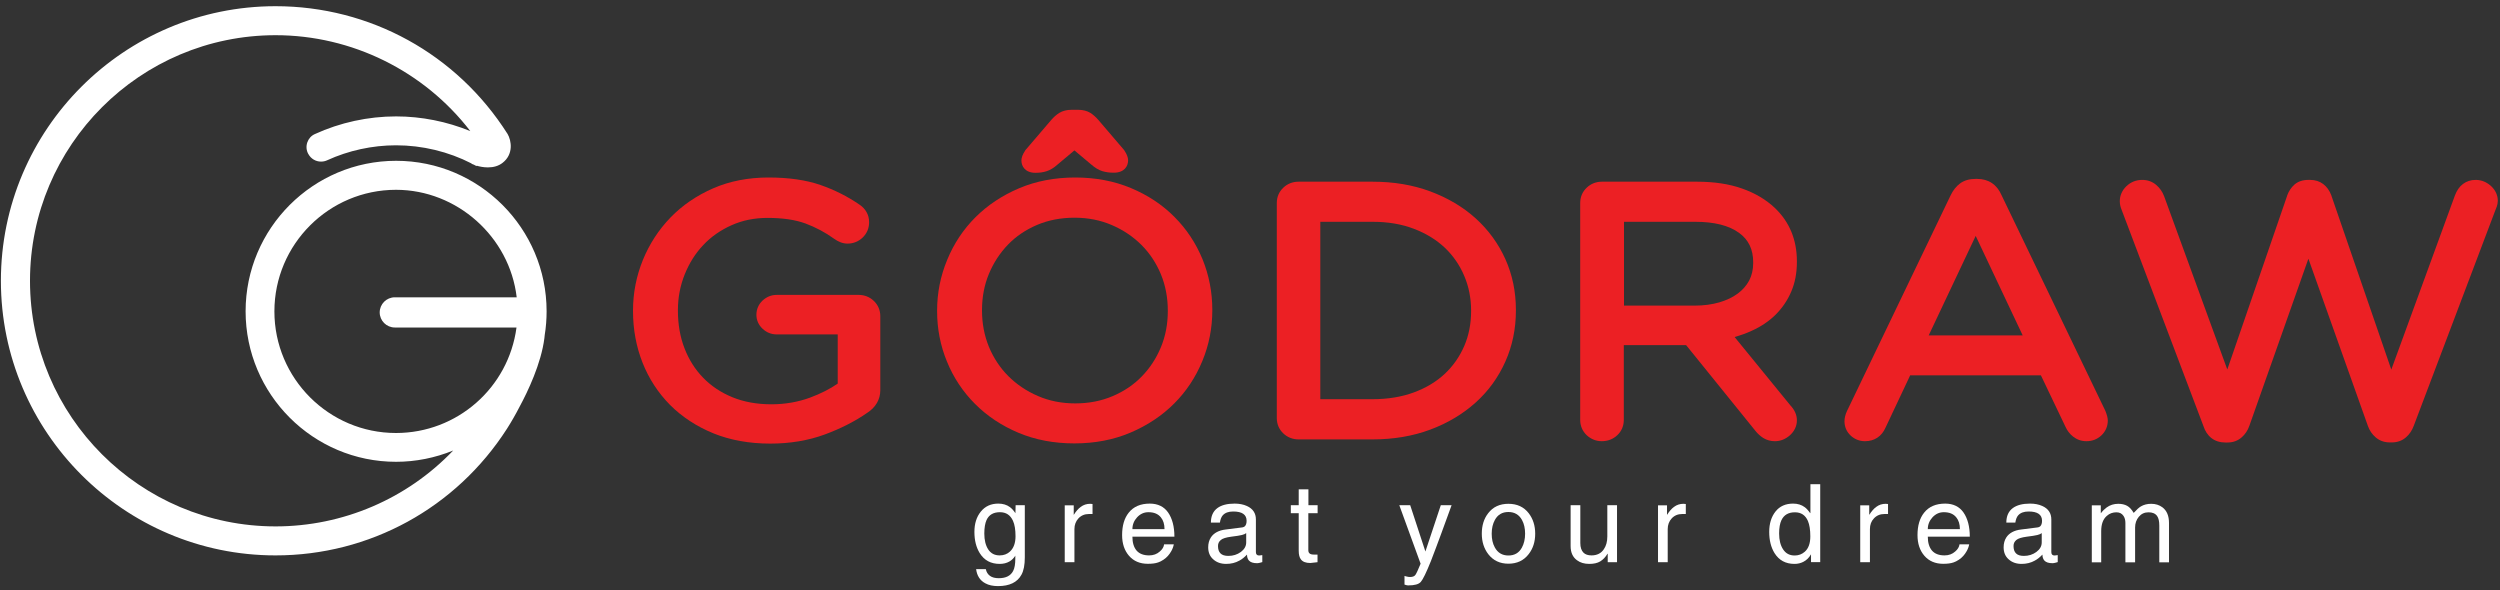 <svg width="250" height="59" viewBox="0 0 250 59" fill="none" xmlns="http://www.w3.org/2000/svg">
<rect x="0" y="0" width="250" height="59" fill="#333333" stroke="none"/>
<path d="M76.851 17.75C74.841 17.75 72.971 18.11 71.321 18.83C69.671 19.55 68.231 20.53 67.051 21.75C65.871 22.97 64.941 24.4 64.291 25.99C63.641 27.59 63.301 29.29 63.301 31.04V31.11C63.301 32.93 63.621 34.66 64.251 36.26C64.881 37.86 65.811 39.28 67.001 40.49C68.201 41.69 69.651 42.64 71.331 43.33C73.001 44.01 74.921 44.36 77.031 44.36C79.011 44.36 80.841 44.05 82.471 43.45C84.071 42.86 85.501 42.13 86.711 41.29C87.571 40.74 88.031 39.95 88.031 39.01V31.62C88.031 31.03 87.811 30.5 87.381 30.09C86.961 29.69 86.441 29.49 85.871 29.49H77.661C77.131 29.49 76.651 29.69 76.251 30.06C75.851 30.44 75.641 30.93 75.641 31.48C75.641 32.01 75.851 32.49 76.251 32.87C76.641 33.24 77.131 33.44 77.651 33.44H83.771V38.36C83.011 38.89 82.081 39.36 81.011 39.76C79.811 40.2 78.511 40.43 77.141 40.43C75.691 40.43 74.371 40.19 73.231 39.72C72.091 39.25 71.111 38.6 70.311 37.77C69.511 36.95 68.881 35.95 68.451 34.83C68.011 33.7 67.791 32.43 67.791 31.07V31C67.791 29.76 68.021 28.56 68.471 27.44C68.921 26.32 69.541 25.33 70.331 24.5C71.111 23.67 72.061 23.01 73.161 22.52C74.251 22.03 75.461 21.79 76.761 21.79C78.271 21.79 79.541 21.98 80.551 22.35C81.571 22.73 82.531 23.24 83.401 23.87C83.841 24.19 84.301 24.36 84.751 24.36C85.331 24.36 85.851 24.15 86.261 23.76C86.681 23.36 86.911 22.83 86.911 22.23C86.911 21.84 86.821 21.49 86.641 21.19C86.481 20.91 86.261 20.68 86.001 20.5C84.791 19.66 83.461 18.99 82.051 18.5C80.611 18 78.871 17.75 76.851 17.75Z" fill="#EC2024"/>
<path d="M107.811 10.98H107.151C106.671 10.98 106.251 11.09 105.911 11.3C105.631 11.48 105.361 11.72 105.121 12L102.571 14.98L102.541 15.01L102.521 15.05C102.261 15.44 102.141 15.76 102.141 16.05C102.141 16.62 102.511 17.28 103.541 17.28C103.961 17.28 104.331 17.23 104.661 17.12C105.011 17.01 105.381 16.79 105.771 16.44L107.441 15.04L109.111 16.44C109.511 16.79 109.881 17.01 110.251 17.12C110.591 17.22 110.961 17.27 111.381 17.27C112.441 17.27 112.811 16.61 112.811 16.04C112.811 15.74 112.691 15.43 112.431 15.04L112.411 15L112.381 14.97L109.831 11.99C109.591 11.71 109.321 11.47 109.041 11.29C108.711 11.09 108.291 10.98 107.811 10.98ZM107.521 17.75C105.481 17.75 103.591 18.11 101.901 18.83C100.211 19.55 98.751 20.52 97.541 21.73C96.331 22.94 95.381 24.37 94.721 25.98C94.051 27.59 93.711 29.29 93.711 31.05V31.12C93.711 32.88 94.041 34.58 94.701 36.17C95.351 37.77 96.301 39.19 97.511 40.4C98.721 41.61 100.181 42.58 101.851 43.28C103.531 43.99 105.411 44.34 107.441 44.34C109.481 44.34 111.361 43.98 113.051 43.26C114.741 42.54 116.201 41.57 117.411 40.36C118.621 39.15 119.571 37.72 120.231 36.11C120.901 34.5 121.231 32.79 121.231 31.04V30.97C121.231 29.22 120.901 27.52 120.251 25.92C119.591 24.32 118.651 22.9 117.441 21.69C116.241 20.48 114.781 19.51 113.101 18.81C111.441 18.11 109.561 17.75 107.521 17.75ZM107.521 40.34C106.171 40.34 104.911 40.09 103.791 39.6C102.651 39.11 101.661 38.44 100.831 37.61C100.001 36.78 99.351 35.79 98.891 34.68C98.431 33.56 98.201 32.34 98.201 31.06V30.99C98.201 29.71 98.431 28.49 98.891 27.39C99.351 26.28 99.991 25.3 100.801 24.46C101.601 23.63 102.581 22.97 103.711 22.49C104.841 22.01 106.101 21.77 107.451 21.77C108.801 21.77 110.061 22.02 111.191 22.51C112.331 23 113.321 23.67 114.151 24.5C114.981 25.33 115.631 26.32 116.091 27.43C116.551 28.55 116.781 29.77 116.781 31.05V31.12C116.781 32.4 116.551 33.61 116.091 34.72C115.631 35.83 114.991 36.81 114.181 37.64C113.381 38.47 112.401 39.13 111.271 39.61C110.131 40.1 108.871 40.34 107.521 40.34Z" fill="#EC2024"/>
<path d="M137.28 18.17H129.84C129.26 18.17 128.74 18.38 128.33 18.77C127.9 19.18 127.68 19.7 127.68 20.3V41.81C127.68 42.4 127.9 42.93 128.33 43.34C128.74 43.73 129.27 43.94 129.84 43.94H137.28C139.35 43.94 141.29 43.61 143.03 42.96C144.78 42.31 146.3 41.39 147.57 40.25C148.85 39.1 149.84 37.72 150.54 36.15C151.24 34.58 151.59 32.87 151.59 31.06V30.99C151.59 29.18 151.24 27.48 150.54 25.92C149.84 24.36 148.84 22.99 147.57 21.84C146.3 20.69 144.77 19.79 143.03 19.14C141.28 18.49 139.35 18.17 137.28 18.17ZM132.04 22.18H137.28C138.79 22.18 140.17 22.41 141.39 22.88C142.6 23.34 143.64 23.98 144.48 24.77C145.31 25.56 145.97 26.51 146.42 27.58C146.88 28.65 147.11 29.82 147.11 31.05V31.12C147.11 32.38 146.88 33.55 146.42 34.61C145.96 35.67 145.31 36.6 144.48 37.38C143.65 38.16 142.61 38.79 141.39 39.24C140.17 39.69 138.78 39.92 137.27 39.92H132.03V22.18H132.04Z" fill="#EC2024"/>
<path d="M169.74 18.17H160.18C159.6 18.17 159.08 18.38 158.67 18.77C158.24 19.18 158.02 19.7 158.02 20.3V41.99C158.02 42.58 158.24 43.11 158.67 43.52C159.09 43.91 159.61 44.12 160.18 44.12C160.78 44.12 161.319 43.91 161.729 43.52C162.159 43.12 162.38 42.59 162.38 41.99V34.51H168.609L175.569 43.12C175.789 43.39 176.049 43.62 176.329 43.8C176.669 44.01 177.06 44.12 177.49 44.12C178.04 44.12 178.539 43.92 178.979 43.54C179.439 43.13 179.689 42.61 179.689 42.03C179.689 41.5 179.47 40.99 179.03 40.53L173.459 33.7C174.069 33.53 174.649 33.32 175.189 33.07C176.099 32.66 176.9 32.12 177.56 31.47C178.22 30.81 178.75 30.04 179.12 29.17C179.5 28.29 179.689 27.3 179.689 26.2V26.13C179.689 23.98 178.95 22.19 177.49 20.8C176.62 19.97 175.509 19.31 174.199 18.85C172.929 18.4 171.42 18.17 169.74 18.17ZM162.39 22.18H169.53C171.43 22.18 172.9 22.55 173.91 23.29C174.86 23.98 175.319 24.94 175.319 26.23V26.3C175.319 26.96 175.18 27.55 174.92 28.05C174.64 28.57 174.26 29 173.77 29.36C173.26 29.74 172.64 30.03 171.92 30.24C171.19 30.45 170.37 30.56 169.5 30.56H162.4V22.18H162.39Z" fill="#EC2024"/>
<path d="M197.709 17.89H197.559C196.939 17.89 196.409 18.04 195.999 18.35C195.629 18.63 195.309 19.02 195.069 19.52L184.709 41.08L184.699 41.09V41.1C184.529 41.47 184.449 41.81 184.449 42.13C184.449 42.68 184.659 43.17 185.059 43.55C185.449 43.92 185.949 44.12 186.499 44.12C187.449 44.12 188.179 43.63 188.559 42.75L191.019 37.53H204.089L206.549 42.68C206.719 43.06 206.969 43.39 207.309 43.66C207.689 43.96 208.139 44.12 208.649 44.12C209.229 44.12 209.739 43.92 210.149 43.53C210.559 43.14 210.779 42.63 210.779 42.06C210.779 41.8 210.699 41.49 210.539 41.09L210.529 41.07L210.519 41.05L200.169 19.55C199.709 18.46 198.859 17.89 197.709 17.89ZM192.869 33.54L197.569 23.59L202.269 33.54H192.869Z" fill="#EC2024"/>
<path d="M247.57 17.99C246.6 17.99 245.86 18.54 245.49 19.55L239.13 36.96L233.141 19.57V19.56V19.55C232.761 18.55 232.011 17.99 231.021 17.99H230.84C230.26 17.99 229.791 18.15 229.431 18.47C229.121 18.75 228.88 19.11 228.72 19.54V19.55V19.56L222.73 36.95L216.411 19.62C216.241 19.17 215.98 18.8 215.63 18.5C215.24 18.16 214.76 17.99 214.22 17.99C213.62 17.99 213.081 18.2 212.651 18.61C212.211 19.03 211.98 19.55 211.98 20.12C211.98 20.43 212.051 20.73 212.181 21.03L220.33 42.57C220.67 43.65 221.451 44.25 222.531 44.25H222.75C223.3 44.25 223.771 44.08 224.161 43.74C224.511 43.44 224.78 43.04 224.94 42.57L230.84 25.87L236.781 42.57C236.941 43.04 237.211 43.43 237.561 43.73C237.951 44.07 238.43 44.24 238.97 44.24H239.19C239.74 44.24 240.21 44.07 240.6 43.73C240.95 43.43 241.21 43.04 241.38 42.57L249.541 21.01C249.591 20.89 249.641 20.77 249.681 20.65C249.741 20.47 249.781 20.27 249.781 20.08C249.781 19.53 249.55 19.02 249.11 18.61C248.67 18.21 248.15 17.99 247.57 17.99Z" fill="#EC2024"/>
<path d="M102.481 50.52V55.74C102.481 56.49 102.371 57.07 102.141 57.48C101.731 58.23 100.952 58.61 99.802 58.61C99.302 58.61 98.871 58.52 98.531 58.33C98.001 58.05 97.692 57.57 97.612 56.91H98.581C98.641 57.21 98.781 57.43 99.001 57.59C99.222 57.75 99.522 57.82 99.882 57.82C100.581 57.82 101.062 57.58 101.312 57.1C101.462 56.82 101.531 56.4 101.531 55.86V55.56L101.511 55.6C101.361 55.83 101.171 56.02 100.941 56.15C100.661 56.31 100.341 56.39 99.971 56.39C99.081 56.39 98.421 56.03 97.971 55.31C97.621 54.74 97.441 54.04 97.441 53.19C97.441 52.37 97.651 51.69 98.081 51.16C98.511 50.63 99.091 50.36 99.831 50.36C100.291 50.36 100.681 50.48 100.991 50.71C101.181 50.85 101.362 51.05 101.542 51.32L101.562 50.52H102.481ZM98.431 53.35C98.431 54.01 98.561 54.54 98.821 54.94C99.081 55.34 99.461 55.54 99.971 55.54C100.371 55.54 100.721 55.41 100.991 55.16C101.361 54.82 101.552 54.31 101.552 53.63C101.552 52.98 101.472 52.47 101.302 52.09C101.042 51.51 100.611 51.22 99.992 51.22C99.341 51.22 98.891 51.48 98.651 52.01C98.511 52.33 98.431 52.78 98.431 53.35Z" fill="white"/>
<path d="M107.443 52.91V56.22H106.473V50.53H107.373V51.49C107.593 51.14 107.823 50.87 108.073 50.69C108.353 50.48 108.663 50.38 109.013 50.38C109.133 50.38 109.213 50.39 109.253 50.4V51.4H108.903C108.463 51.4 108.113 51.55 107.843 51.84C107.583 52.12 107.443 52.48 107.443 52.91Z" fill="white"/>
<path d="M116.411 54.43H117.381C117.341 54.65 117.261 54.88 117.131 55.11C116.931 55.47 116.671 55.76 116.351 55.97C116.151 56.1 115.981 56.19 115.821 56.24C115.541 56.34 115.201 56.38 114.781 56.38C113.991 56.38 113.361 56.11 112.901 55.58C112.441 55.05 112.211 54.36 112.211 53.51C112.211 52.57 112.431 51.82 112.871 51.27C113.351 50.66 114.061 50.36 114.981 50.36C115.781 50.36 116.401 50.66 116.811 51.25C117.221 51.84 117.441 52.65 117.441 53.67H113.241C113.241 54.27 113.381 54.73 113.661 55.06C113.941 55.38 114.361 55.54 114.911 55.54C115.341 55.54 115.691 55.41 115.981 55.15C116.241 54.93 116.381 54.69 116.411 54.43ZM113.241 52.91H116.451C116.451 52.43 116.331 52.03 116.091 51.74C115.811 51.39 115.401 51.22 114.841 51.22C114.401 51.22 114.031 51.39 113.711 51.73C113.401 52.07 113.241 52.46 113.241 52.91Z" fill="white"/>
<path d="M121.99 52.26H121.09C121.09 51.61 121.31 51.12 121.75 50.8C122.15 50.51 122.72 50.36 123.46 50.36C123.93 50.36 124.34 50.44 124.69 50.6C125.29 50.87 125.59 51.32 125.59 51.95V55.21C125.59 55.44 125.7 55.55 125.92 55.55L126.23 55.51V56.21C126.15 56.23 126.07 56.25 125.98 56.28C125.89 56.3 125.8 56.32 125.71 56.32C125.32 56.32 125.05 56.23 124.89 56.05C124.77 55.91 124.7 55.71 124.7 55.46C124.44 55.73 124.19 55.93 123.94 56.06C123.55 56.28 123.11 56.39 122.62 56.39C122.09 56.39 121.66 56.24 121.32 55.93C120.98 55.63 120.82 55.23 120.82 54.73C120.82 54.35 120.91 54.02 121.09 53.74C121.38 53.3 121.88 53.03 122.57 52.95L124.15 52.75C124.3 52.74 124.42 52.69 124.49 52.62C124.6 52.51 124.66 52.33 124.66 52.08C124.66 51.46 124.21 51.15 123.32 51.15C122.84 51.15 122.5 51.28 122.27 51.54C122.13 51.7 122.04 51.94 121.99 52.26ZM124.62 54.24V53.31C124.54 53.38 124.4 53.45 124.19 53.5C123.98 53.55 123.63 53.61 123.12 53.67C122.61 53.74 122.27 53.84 122.08 54C121.89 54.16 121.8 54.35 121.8 54.6C121.8 54.93 121.88 55.17 122.05 55.34C122.22 55.51 122.48 55.59 122.84 55.59C123.31 55.59 123.72 55.46 124.08 55.2C124.44 54.93 124.62 54.62 124.62 54.24Z" fill="white"/>
<path d="M131.752 51.32H130.832V55.02C130.832 55.21 130.902 55.33 131.042 55.4C131.122 55.44 131.242 55.46 131.402 55.46H131.752V56.22L131.032 56.3C130.582 56.3 130.272 56.18 130.092 55.94C129.942 55.75 129.872 55.46 129.872 55.06V51.32H129.082V50.52H129.872V48.93H130.842V50.52H131.762V51.32H131.752Z" fill="white"/>
<path d="M144.08 50.52H145.16C144.82 51.45 144.48 52.38 144.15 53.29C143.82 54.2 143.46 55.14 143.09 56.11C142.63 57.26 142.29 57.95 142.08 58.19C141.87 58.43 141.45 58.54 140.84 58.54C140.78 58.54 140.73 58.54 140.7 58.53C140.59 58.49 140.5 58.47 140.45 58.46V57.59C140.51 57.61 140.59 57.64 140.7 57.66C140.81 57.69 140.91 57.7 141.02 57.7C141.26 57.7 141.44 57.63 141.54 57.49C141.64 57.35 141.81 56.98 142.06 56.37L139.93 50.52H141.02L142.54 55.15L144.08 50.52Z" fill="white"/>
<path d="M148.18 53.37C148.18 52.55 148.39 51.87 148.82 51.32C149.3 50.69 149.98 50.38 150.84 50.38C151.71 50.38 152.38 50.69 152.87 51.32C153.3 51.88 153.52 52.56 153.52 53.37C153.52 54.18 153.3 54.86 152.87 55.41C152.38 56.05 151.7 56.37 150.84 56.37C149.99 56.37 149.32 56.05 148.83 55.42C148.4 54.86 148.18 54.18 148.18 53.37ZM149.17 53.37C149.17 53.91 149.27 54.36 149.48 54.74C149.77 55.28 150.23 55.55 150.84 55.55C151.45 55.55 151.9 55.29 152.19 54.76C152.4 54.37 152.51 53.91 152.51 53.37C152.51 52.84 152.41 52.38 152.2 52C151.91 51.47 151.45 51.2 150.84 51.2C150.23 51.2 149.78 51.46 149.49 51.99C149.28 52.37 149.17 52.83 149.17 53.37Z" fill="white"/>
<path d="M161.702 56.22H160.772V55.39L160.752 55.37C160.552 55.71 160.302 55.97 160.022 56.14C159.742 56.31 159.372 56.39 158.932 56.39C158.432 56.39 158.022 56.27 157.692 56.02C157.272 55.71 157.062 55.24 157.062 54.61V50.52H158.032V54.3C158.032 54.74 158.142 55.06 158.352 55.27C158.532 55.45 158.802 55.54 159.152 55.54C159.702 55.54 160.122 55.33 160.392 54.91C160.622 54.57 160.732 54.15 160.732 53.65V50.52H161.702V56.22Z" fill="white"/>
<path d="M166.771 52.91V56.22H165.801V50.53H166.701V51.49C166.921 51.14 167.151 50.87 167.401 50.69C167.681 50.48 167.991 50.38 168.341 50.38C168.461 50.38 168.541 50.39 168.581 50.4V51.4H168.231C167.791 51.4 167.441 51.55 167.171 51.84C166.911 52.12 166.771 52.48 166.771 52.91Z" fill="white"/>
<path d="M182.022 48.41V56.21H181.102V55.43C180.902 55.78 180.642 56.03 180.322 56.19C180.062 56.32 179.772 56.39 179.452 56.39C178.562 56.39 177.902 56.03 177.452 55.31C177.102 54.74 176.922 54.04 176.922 53.19C176.922 52.36 177.132 51.68 177.552 51.15C177.972 50.62 178.562 50.36 179.312 50.36C179.762 50.36 180.152 50.48 180.462 50.71C180.622 50.82 180.812 51.02 181.022 51.32L181.042 51.26V48.42H182.022V48.41ZM177.912 53.35C177.912 54 178.042 54.53 178.312 54.94C178.582 55.35 178.962 55.55 179.472 55.55C179.862 55.55 180.202 55.42 180.482 55.17C180.852 54.84 181.032 54.33 181.032 53.64C181.032 52.99 180.952 52.47 180.792 52.1C180.542 51.52 180.112 51.23 179.492 51.23C178.842 51.23 178.392 51.49 178.142 52.02C177.992 52.34 177.912 52.78 177.912 53.35Z" fill="white"/>
<path d="M186.993 52.91V56.22H186.023V50.53H186.923V51.49C187.143 51.14 187.373 50.87 187.623 50.69C187.903 50.48 188.213 50.38 188.563 50.38C188.683 50.38 188.763 50.39 188.803 50.4V51.4H188.453C188.013 51.4 187.663 51.55 187.393 51.84C187.123 52.12 186.993 52.48 186.993 52.91Z" fill="white"/>
<path d="M195.95 54.43H196.92C196.88 54.65 196.8 54.88 196.67 55.11C196.47 55.47 196.21 55.76 195.89 55.97C195.69 56.1 195.52 56.19 195.36 56.24C195.08 56.34 194.74 56.38 194.32 56.38C193.53 56.38 192.9 56.11 192.44 55.58C191.98 55.05 191.75 54.36 191.75 53.51C191.75 52.57 191.97 51.82 192.41 51.27C192.89 50.66 193.6 50.36 194.52 50.36C195.32 50.36 195.94 50.66 196.35 51.25C196.76 51.84 196.98 52.65 196.98 53.67H192.78C192.78 54.27 192.92 54.73 193.2 55.06C193.48 55.38 193.9 55.54 194.45 55.54C194.88 55.54 195.23 55.41 195.52 55.15C195.78 54.93 195.92 54.69 195.95 54.43ZM192.78 52.91H195.99C195.99 52.43 195.87 52.03 195.63 51.74C195.35 51.39 194.94 51.22 194.38 51.22C193.94 51.22 193.57 51.39 193.25 51.73C192.94 52.07 192.78 52.46 192.78 52.91Z" fill="white"/>
<path d="M201.533 52.26H200.633C200.633 51.61 200.853 51.12 201.293 50.8C201.693 50.51 202.263 50.36 203.003 50.36C203.473 50.36 203.883 50.44 204.233 50.6C204.833 50.87 205.133 51.32 205.133 51.95V55.21C205.133 55.44 205.243 55.55 205.463 55.55L205.773 55.51V56.21C205.693 56.23 205.613 56.25 205.523 56.28C205.433 56.3 205.343 56.32 205.253 56.32C204.863 56.32 204.593 56.23 204.433 56.05C204.313 55.91 204.243 55.71 204.243 55.46C203.983 55.73 203.733 55.93 203.483 56.06C203.093 56.28 202.653 56.39 202.163 56.39C201.633 56.39 201.203 56.24 200.863 55.93C200.523 55.63 200.363 55.23 200.363 54.73C200.363 54.35 200.453 54.02 200.633 53.74C200.923 53.3 201.423 53.03 202.113 52.95L203.693 52.75C203.843 52.74 203.963 52.69 204.033 52.62C204.143 52.51 204.203 52.33 204.203 52.08C204.203 51.46 203.753 51.15 202.863 51.15C202.383 51.15 202.043 51.28 201.813 51.54C201.673 51.7 201.583 51.94 201.533 52.26ZM204.173 54.24V53.31C204.093 53.38 203.953 53.45 203.743 53.5C203.533 53.55 203.183 53.61 202.673 53.67C202.163 53.74 201.823 53.84 201.633 54C201.443 54.16 201.353 54.35 201.353 54.6C201.353 54.93 201.433 55.17 201.603 55.34C201.773 55.51 202.033 55.59 202.393 55.59C202.863 55.59 203.273 55.46 203.633 55.2C203.993 54.93 204.173 54.62 204.173 54.24Z" fill="white"/>
<path d="M209.18 56.22V50.53H210.08V51.33C210.28 51.07 210.48 50.88 210.66 50.75C211 50.5 211.39 50.38 211.83 50.38C212.17 50.38 212.47 50.45 212.71 50.58C212.95 50.71 213.17 50.95 213.37 51.29C213.66 50.97 213.9 50.75 214.09 50.64C214.38 50.47 214.72 50.38 215.12 50.38C215.56 50.38 215.93 50.5 216.24 50.73C216.68 51.06 216.9 51.58 216.9 52.3V56.23H215.93V52.56C215.93 52.13 215.86 51.81 215.71 51.6C215.53 51.35 215.25 51.23 214.85 51.23C214.45 51.23 214.13 51.38 213.88 51.68C213.63 51.98 213.51 52.34 213.51 52.75V56.23H212.54V52.3C212.54 52.02 212.48 51.78 212.35 51.59C212.19 51.35 211.95 51.23 211.64 51.23C211.27 51.23 210.95 51.35 210.68 51.59C210.3 51.92 210.12 52.43 210.12 53.12V56.23H209.18V56.22Z" fill="white"/>
<path d="M27.55 55.54C12.41 55.54 0.09 43.22 0.09 28.08C0.09 12.94 12.41 0.62 27.55 0.62C37 0.62 45.67 5.39 50.74 13.37L50.75 13.38C51.16 14.08 51.36 15.44 50.25 16.29C49.86 16.59 49.37 16.74 48.79 16.74C48.34 16.74 47.93 16.65 47.67 16.57L47.65 16.61L47.39 16.47L47.16 16.38V16.35C44.84 15.16 42.23 14.53 39.6 14.53C37.24 14.53 34.85 15.05 32.71 16.03C32.52 16.12 32.31 16.16 32.1 16.16C31.57 16.16 31.09 15.87 30.84 15.41L30.82 15.38C30.63 15.03 30.6 14.62 30.73 14.24C30.86 13.87 31.12 13.57 31.48 13.41C34.01 12.25 36.82 11.64 39.61 11.64C42.14 11.64 44.69 12.15 47.03 13.11C42.4 7.09 35.17 3.52 27.56 3.52C14.02 3.52 3 14.54 3 28.08C3 41.62 14.02 52.64 27.56 52.64C34.29 52.64 40.71 49.88 45.32 45.05C43.51 45.79 41.56 46.18 39.61 46.18C31.31 46.18 24.56 39.43 24.56 31.13C24.56 22.83 31.31 16.08 39.61 16.08C47.91 16.08 54.66 22.83 54.66 31.13C54.66 31.92 54.6 32.72 54.47 33.52C54.46 33.61 54.45 33.7 54.44 33.81C54.12 36.36 52.76 39.19 51.97 40.65C51.57 41.43 51.14 42.18 50.7 42.87C45.61 50.8 36.96 55.54 27.55 55.54ZM39.6 18.98C32.9 18.98 27.44 24.43 27.44 31.14C27.44 37.84 32.89 43.3 39.6 43.3C45.71 43.3 50.85 38.78 51.65 32.75H39.48C38.65 32.75 37.97 32.07 37.97 31.24C37.97 30.41 38.65 29.73 39.48 29.73H51.67C50.96 23.68 45.7 18.98 39.6 18.98Z" fill="white"/>
</svg>
